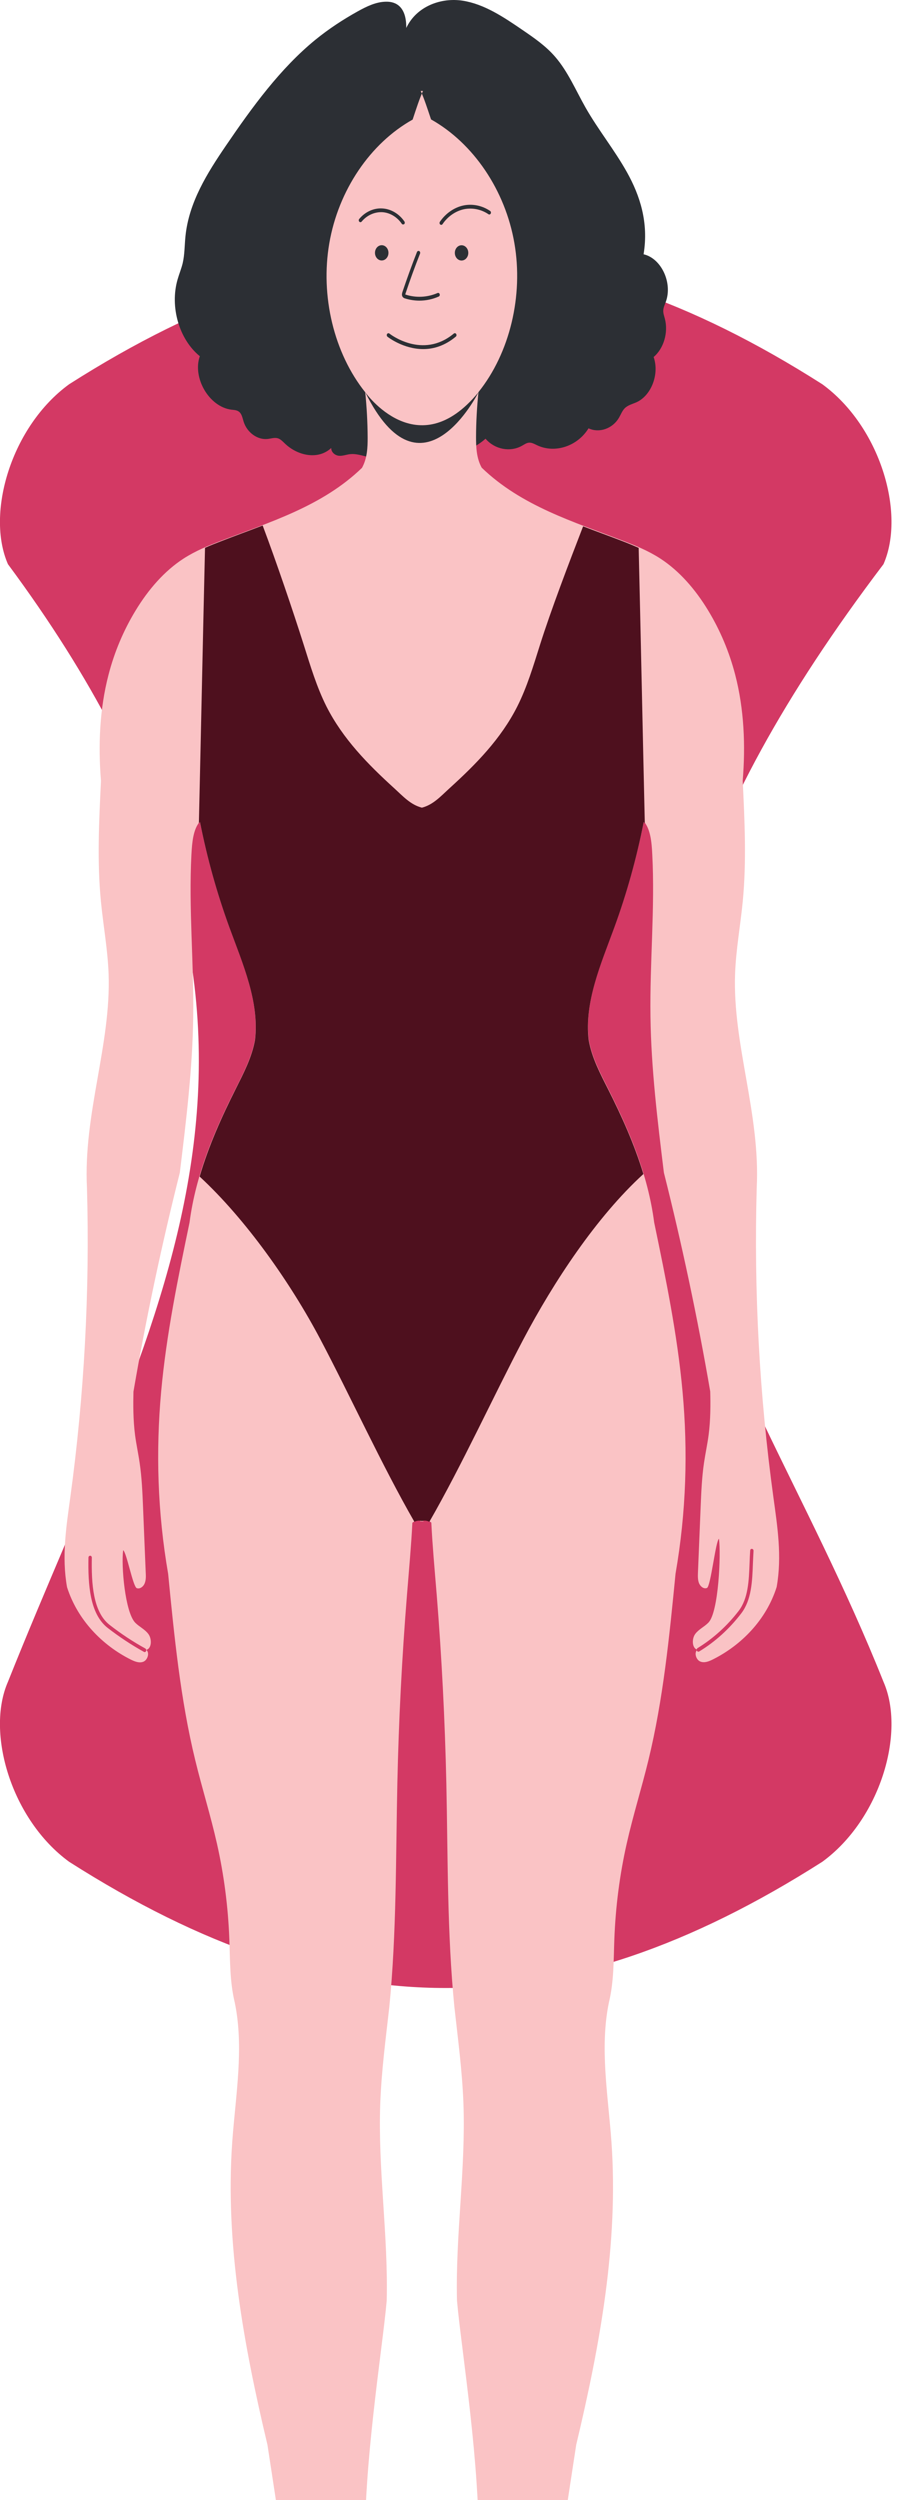 <svg width="33" height="90" viewBox="0 0 33 90" fill="none" xmlns="http://www.w3.org/2000/svg">
<g clip-path="url(#clip0_46_3428)">
<path d="M29.625 67.022C20.133 73.067 12.024 73.095 2.49 67.022C0.408 65.503 -0.517 62.376 0.286 60.544C5.743 46.871 12.556 36.868 0.286 20.31C-0.517 18.475 0.408 15.348 2.49 13.833C12.024 7.76 20.131 7.787 29.625 13.833C31.708 15.351 32.633 18.478 31.829 20.31C17.291 39.475 26.373 46.871 31.829 60.544C32.633 62.376 31.708 65.503 29.625 67.022Z" fill="#D33964"/>
<path d="M15.138 16.035C14.934 16.228 14.682 16.434 14.424 16.352C14.349 16.327 14.281 16.28 14.206 16.272C14.056 16.253 13.927 16.379 13.786 16.44C13.415 16.602 13.007 16.305 12.614 16.349C12.478 16.363 12.344 16.421 12.209 16.407C12.073 16.396 11.927 16.28 11.934 16.126C11.468 16.564 10.73 16.412 10.267 15.97C10.191 15.898 10.116 15.816 10.022 15.782C9.9 15.741 9.769 15.788 9.643 15.802C9.279 15.843 8.905 15.576 8.779 15.186C8.738 15.059 8.716 14.911 8.621 14.831C8.544 14.762 8.437 14.759 8.337 14.748C7.529 14.646 6.927 13.596 7.199 12.823C6.454 12.221 6.112 11.046 6.398 10.059C6.454 9.863 6.531 9.679 6.58 9.481C6.655 9.162 6.648 8.826 6.682 8.499C6.806 7.278 7.471 6.224 8.136 5.248C9.09 3.848 10.097 2.465 11.364 1.43C11.844 1.04 12.357 0.704 12.886 0.41C13.208 0.231 13.548 0.066 13.905 0.061C14.264 0.052 14.645 0.239 14.636 1.007C15.005 0.223 15.893 -0.096 16.669 0.025C17.446 0.146 18.143 0.614 18.815 1.073C19.237 1.362 19.665 1.653 20.009 2.055C20.461 2.58 20.745 3.254 21.094 3.87C21.555 4.681 22.14 5.397 22.594 6.213C23.048 7.03 23.376 7.999 23.186 9.154C23.825 9.3 24.237 10.182 23.987 10.865C23.951 10.966 23.9 11.065 23.895 11.175C23.89 11.28 23.927 11.376 23.953 11.475C24.082 11.97 23.912 12.545 23.548 12.853C23.762 13.461 23.468 14.234 22.934 14.479C22.783 14.547 22.613 14.583 22.497 14.707C22.412 14.798 22.366 14.924 22.3 15.037C22.072 15.43 21.587 15.601 21.203 15.419C20.805 16.066 19.992 16.332 19.352 16.03C19.252 15.983 19.152 15.923 19.046 15.937C18.961 15.947 18.886 16.003 18.81 16.044C18.386 16.288 17.822 16.181 17.492 15.793C16.818 16.396 15.839 16.511 15.138 16.035Z" fill="#2C2F34"/>
<path d="M15.123 54.765C15.257 54.697 15.419 54.716 15.539 54.812C15.575 55.574 15.657 56.493 15.733 57.408C15.915 59.664 16.029 61.928 16.08 64.191C16.138 66.876 16.106 69.571 16.369 72.242C16.492 73.361 16.652 74.541 16.696 75.727C16.781 78.09 16.407 80.449 16.463 82.815C16.505 83.288 16.577 83.871 16.65 84.451C16.854 86.088 17.058 87.724 17.169 89.372C17.308 91.416 17.305 93.473 17.157 95.519C17.23 96.817 16.415 98.267 16.781 99.653C16.849 99.912 16.958 100.157 17.009 100.418C17.075 100.751 17.046 101.106 17.131 101.433C17.179 101.625 17.274 101.815 17.427 101.914C17.759 102.134 18.208 101.815 18.332 101.403C18.415 101.716 18.703 101.931 18.997 101.98C19.291 102.03 19.587 101.944 19.868 101.845C20.271 101.705 20.706 101.496 20.881 101.062C21.038 100.663 20.929 100.195 20.762 99.799C20.424 99.007 19.868 98.33 19.665 97.48C19.8 97.054 19.852 96.658 19.844 96.265C19.834 95.882 19.769 95.503 19.762 95.118C19.754 94.705 19.813 94.295 19.873 93.888C20.162 91.927 20.458 89.969 20.759 88.01C21.616 84.413 22.286 80.763 22.029 77.116C21.91 75.438 21.599 73.73 21.936 72.091C22.121 71.326 22.104 70.556 22.133 69.797C22.177 68.641 22.325 67.492 22.577 66.372C22.805 65.358 23.116 64.37 23.361 63.361C23.893 61.174 24.116 58.908 24.337 56.652C24.725 54.419 24.786 52.24 24.589 50.09C24.402 48.035 23.985 46.016 23.567 44.005C23.339 42.253 22.657 40.677 21.902 39.178C21.621 38.62 21.322 38.056 21.211 37.423C21.048 36.045 21.652 34.684 22.135 33.364C22.584 32.137 22.939 30.866 23.194 29.571C23.434 29.846 23.478 30.311 23.499 30.762C23.599 32.701 23.407 34.645 23.434 36.587C23.458 38.471 23.689 40.344 23.917 42.212C24.558 44.756 25.126 47.413 25.587 50.092C25.599 50.541 25.601 51.107 25.529 51.657C25.485 51.993 25.412 52.323 25.363 52.658C25.286 53.181 25.264 53.712 25.242 54.243C25.21 55.029 25.177 55.816 25.145 56.603C25.14 56.735 25.135 56.875 25.184 56.996C25.235 57.117 25.356 57.211 25.468 57.166C25.606 57.114 25.779 55.478 25.902 55.392C25.977 55.948 25.89 58.033 25.524 58.41C25.376 58.564 25.174 58.649 25.046 58.822C24.917 58.998 24.927 59.334 25.123 59.389C24.997 59.496 25.077 59.749 25.225 59.812C25.373 59.876 25.538 59.81 25.681 59.738C26.701 59.229 27.604 58.319 27.98 57.131C28.177 56.028 28.007 54.952 27.863 53.902C27.358 50.219 27.157 46.484 27.262 42.757C27.395 40.086 26.392 37.605 26.482 35.061C26.514 34.183 26.674 33.32 26.759 32.448C26.897 31.007 26.827 29.552 26.757 28.105C26.861 26.837 26.808 25.528 26.487 24.293C26.274 23.468 25.941 22.681 25.509 21.971C25.053 21.22 24.477 20.552 23.779 20.101C23.356 19.829 22.895 19.639 22.434 19.463C20.66 18.781 18.781 18.214 17.354 16.836C17.165 16.495 17.15 16.102 17.15 15.733C17.152 15.191 17.182 14.652 17.237 14.116C18.366 12.708 18.861 10.648 18.531 8.75C18.203 6.852 17.058 5.158 15.529 4.299C15.393 3.895 15.291 3.576 15.157 3.273H15.238C15.104 3.576 15.002 3.895 14.866 4.305C13.335 5.16 12.191 6.855 11.864 8.755C11.536 10.656 12.031 12.713 13.158 14.121C13.213 14.658 13.242 15.2 13.245 15.739C13.247 16.11 13.23 16.5 13.041 16.842C11.616 18.22 9.735 18.789 7.961 19.468C7.5 19.644 7.039 19.834 6.616 20.106C5.917 20.558 5.342 21.226 4.886 21.977C4.454 22.686 4.121 23.47 3.908 24.298C3.587 25.533 3.534 26.842 3.638 28.11C3.568 29.557 3.495 31.012 3.636 32.453C3.721 33.325 3.881 34.189 3.913 35.066C4.002 37.611 2.998 40.094 3.133 42.762C3.238 46.486 3.036 50.224 2.532 53.907C2.388 54.958 2.218 56.033 2.415 57.136C2.794 58.325 3.694 59.235 4.714 59.744C4.859 59.815 5.022 59.881 5.17 59.818C5.318 59.755 5.398 59.502 5.272 59.394C5.468 59.342 5.476 59.004 5.349 58.828C5.221 58.652 5.019 58.566 4.871 58.415C4.505 58.036 4.362 56.361 4.437 55.805C4.563 55.888 4.789 57.12 4.927 57.172C5.039 57.213 5.163 57.12 5.211 57.002C5.262 56.88 5.257 56.743 5.25 56.608C5.218 55.822 5.184 55.035 5.153 54.248C5.131 53.717 5.109 53.187 5.031 52.664C4.983 52.328 4.91 51.998 4.866 51.663C4.794 51.11 4.798 50.546 4.808 50.098C5.269 47.416 5.837 44.762 6.478 42.218C6.706 40.35 6.937 38.48 6.961 36.593C6.988 34.651 6.794 32.706 6.896 30.767C6.92 30.316 6.961 29.851 7.201 29.576C7.456 30.872 7.813 32.143 8.26 33.369C8.743 34.687 9.347 36.051 9.184 37.429C9.07 38.059 8.774 38.623 8.493 39.184C7.738 40.683 7.056 42.259 6.828 44.011C6.41 46.022 5.993 48.04 5.806 50.095C5.612 52.246 5.672 54.424 6.058 56.658C6.279 58.913 6.5 61.177 7.034 63.366C7.279 64.376 7.59 65.363 7.818 66.378C8.07 67.497 8.218 68.647 8.262 69.802C8.291 70.561 8.274 71.332 8.459 72.096C8.798 73.735 8.485 75.444 8.366 77.121C8.109 80.768 8.781 84.418 9.636 88.016C9.937 89.974 10.233 91.933 10.522 93.894C10.582 94.301 10.64 94.711 10.633 95.123C10.626 95.506 10.56 95.885 10.551 96.27C10.541 96.663 10.594 97.06 10.73 97.486C10.527 98.336 9.971 99.012 9.633 99.805C9.466 100.198 9.354 100.668 9.514 101.067C9.689 101.502 10.124 101.711 10.527 101.851C10.81 101.95 11.107 102.035 11.398 101.986C11.691 101.936 11.98 101.722 12.063 101.408C12.187 101.823 12.633 102.14 12.968 101.92C13.121 101.818 13.216 101.631 13.264 101.438C13.347 101.111 13.32 100.756 13.386 100.423C13.437 100.159 13.546 99.917 13.614 99.659C13.98 98.272 13.167 96.823 13.238 95.525C13.092 93.481 13.087 91.424 13.225 89.377C13.337 87.73 13.541 86.093 13.745 84.457C13.818 83.874 13.89 83.293 13.932 82.82C13.988 80.455 13.614 78.095 13.699 75.732C13.742 74.544 13.9 73.367 14.026 72.247C14.289 69.577 14.257 66.884 14.315 64.197C14.364 61.933 14.48 59.669 14.662 57.414C14.735 56.498 14.82 55.58 14.856 54.818C14.975 54.721 15.138 54.702 15.271 54.771" fill="#FAC3C5"/>
<path d="M5.211 59.474C5.201 59.474 5.194 59.471 5.184 59.465C4.733 59.215 4.296 58.926 3.881 58.605C3.235 58.101 3.167 57.042 3.187 56.071C3.187 56.033 3.214 56.005 3.25 56.005C3.284 56.005 3.311 56.038 3.308 56.077C3.291 57.012 3.352 58.03 3.949 58.495C4.357 58.814 4.791 59.1 5.235 59.344C5.264 59.361 5.279 59.402 5.264 59.435C5.255 59.46 5.233 59.474 5.211 59.474Z" fill="#D33964"/>
<path d="M25.16 59.46C25.138 59.46 25.118 59.446 25.106 59.424C25.089 59.391 25.101 59.35 25.13 59.331C25.691 58.987 26.191 58.536 26.611 57.991C26.956 57.543 26.98 56.899 27.004 56.275C27.009 56.121 27.016 55.97 27.026 55.821C27.028 55.783 27.05 55.752 27.091 55.758C27.125 55.761 27.15 55.794 27.147 55.832C27.138 55.978 27.133 56.129 27.125 56.281C27.101 56.927 27.077 57.595 26.703 58.082C26.274 58.641 25.764 59.103 25.189 59.452C25.179 59.457 25.169 59.46 25.16 59.46Z" fill="#D33964"/>
<path d="M13.16 14.122C13.16 14.122 15.046 16.792 17.237 14.122C17.237 14.122 15.189 18.225 13.16 14.122Z" fill="#2C2F34"/>
<path d="M15.895 8.095C15.883 8.095 15.869 8.089 15.859 8.081C15.832 8.059 15.827 8.015 15.847 7.985C16.051 7.685 16.359 7.47 16.686 7.399C17.017 7.327 17.371 7.399 17.657 7.594C17.686 7.613 17.696 7.654 17.679 7.688C17.662 7.721 17.623 7.732 17.597 7.712C17.334 7.533 17.012 7.47 16.711 7.533C16.41 7.599 16.131 7.792 15.944 8.067C15.932 8.086 15.915 8.095 15.895 8.095Z" fill="#2C2F34"/>
<path d="M14.521 8.081C14.505 8.081 14.485 8.073 14.473 8.054C14.306 7.809 14.041 7.652 13.767 7.638C13.49 7.627 13.216 7.751 13.029 7.977C13.007 8.004 12.968 8.007 12.944 7.98C12.92 7.955 12.917 7.911 12.941 7.883C13.153 7.627 13.463 7.484 13.774 7.504C14.082 7.52 14.381 7.696 14.57 7.974C14.589 8.004 14.587 8.048 14.56 8.07C14.546 8.076 14.534 8.081 14.521 8.081Z" fill="#2C2F34"/>
<path d="M15.111 10.823C14.937 10.823 14.762 10.796 14.592 10.744C14.568 10.736 14.526 10.722 14.5 10.678C14.463 10.617 14.488 10.549 14.497 10.515C14.66 10.031 14.835 9.547 15.021 9.074C15.036 9.038 15.07 9.025 15.102 9.038C15.133 9.055 15.145 9.093 15.133 9.129C14.946 9.6 14.771 10.084 14.611 10.562C14.602 10.59 14.602 10.601 14.602 10.604C14.602 10.601 14.607 10.604 14.623 10.609C14.995 10.727 15.4 10.705 15.762 10.549C15.793 10.535 15.827 10.551 15.839 10.587C15.852 10.623 15.837 10.661 15.806 10.675C15.582 10.774 15.347 10.823 15.111 10.823Z" fill="#2C2F34"/>
<path d="M16.628 9.379C16.762 9.379 16.871 9.256 16.871 9.104C16.871 8.952 16.762 8.829 16.628 8.829C16.494 8.829 16.386 8.952 16.386 9.104C16.386 9.256 16.494 9.379 16.628 9.379Z" fill="#2C2F34"/>
<path d="M13.752 9.377C13.886 9.377 13.995 9.254 13.995 9.102C13.995 8.95 13.886 8.827 13.752 8.827C13.618 8.827 13.509 8.95 13.509 9.102C13.509 9.254 13.618 9.377 13.752 9.377Z" fill="#2C2F34"/>
<path d="M15.247 12.567C14.524 12.567 13.968 12.13 13.959 12.121C13.932 12.099 13.925 12.055 13.944 12.025C13.963 11.995 14.002 11.986 14.029 12.008C14.041 12.02 15.223 12.946 16.349 12.008C16.376 11.986 16.415 11.992 16.434 12.022C16.453 12.053 16.449 12.097 16.422 12.118C16.019 12.454 15.611 12.567 15.247 12.567Z" fill="#2C2F34"/>
<path d="M22.434 19.485C21.963 19.303 21.482 19.13 21.007 18.948C20.497 20.266 19.849 21.963 19.453 23.217C19.215 23.971 18.987 24.735 18.638 25.428C18.046 26.603 17.136 27.521 16.206 28.366C15.876 28.666 15.611 28.968 15.199 29.076C14.786 28.968 14.521 28.666 14.191 28.366C13.262 27.521 12.352 26.6 11.759 25.428C11.41 24.733 11.182 23.971 10.944 23.217C10.543 21.954 9.961 20.241 9.463 18.918C8.963 19.11 8.459 19.292 7.963 19.485C7.769 19.559 7.577 19.636 7.386 19.721C7.313 22.804 7.238 26.471 7.165 29.642C7.177 29.626 7.189 29.604 7.204 29.587C7.459 30.883 7.815 32.153 8.262 33.38C8.745 34.697 9.349 36.062 9.187 37.44C9.073 38.07 8.776 38.633 8.495 39.195C7.988 40.204 7.517 41.246 7.192 42.355C8.859 43.895 10.471 46.186 11.541 48.213C12.619 50.254 13.755 52.743 14.929 54.784C15.014 54.74 15.109 54.732 15.199 54.754C15.288 54.729 15.383 54.74 15.468 54.784C16.643 52.743 17.781 50.254 18.856 48.213C19.948 46.145 21.49 43.804 23.179 42.264C22.854 41.191 22.395 40.176 21.9 39.197C21.618 38.639 21.32 38.075 21.208 37.443C21.046 36.065 21.65 34.703 22.133 33.383C22.582 32.156 22.936 30.885 23.191 29.59C23.206 29.606 23.218 29.626 23.23 29.645C23.157 26.474 23.082 22.807 23.009 19.724C22.82 19.639 22.626 19.559 22.434 19.485Z" fill="#4E101E"/>
</g>
<defs>
<clipPath id="clip0_46_3428">
<rect width="32.118" height="90" fill="white"/>
</clipPath>
</defs>
</svg>
